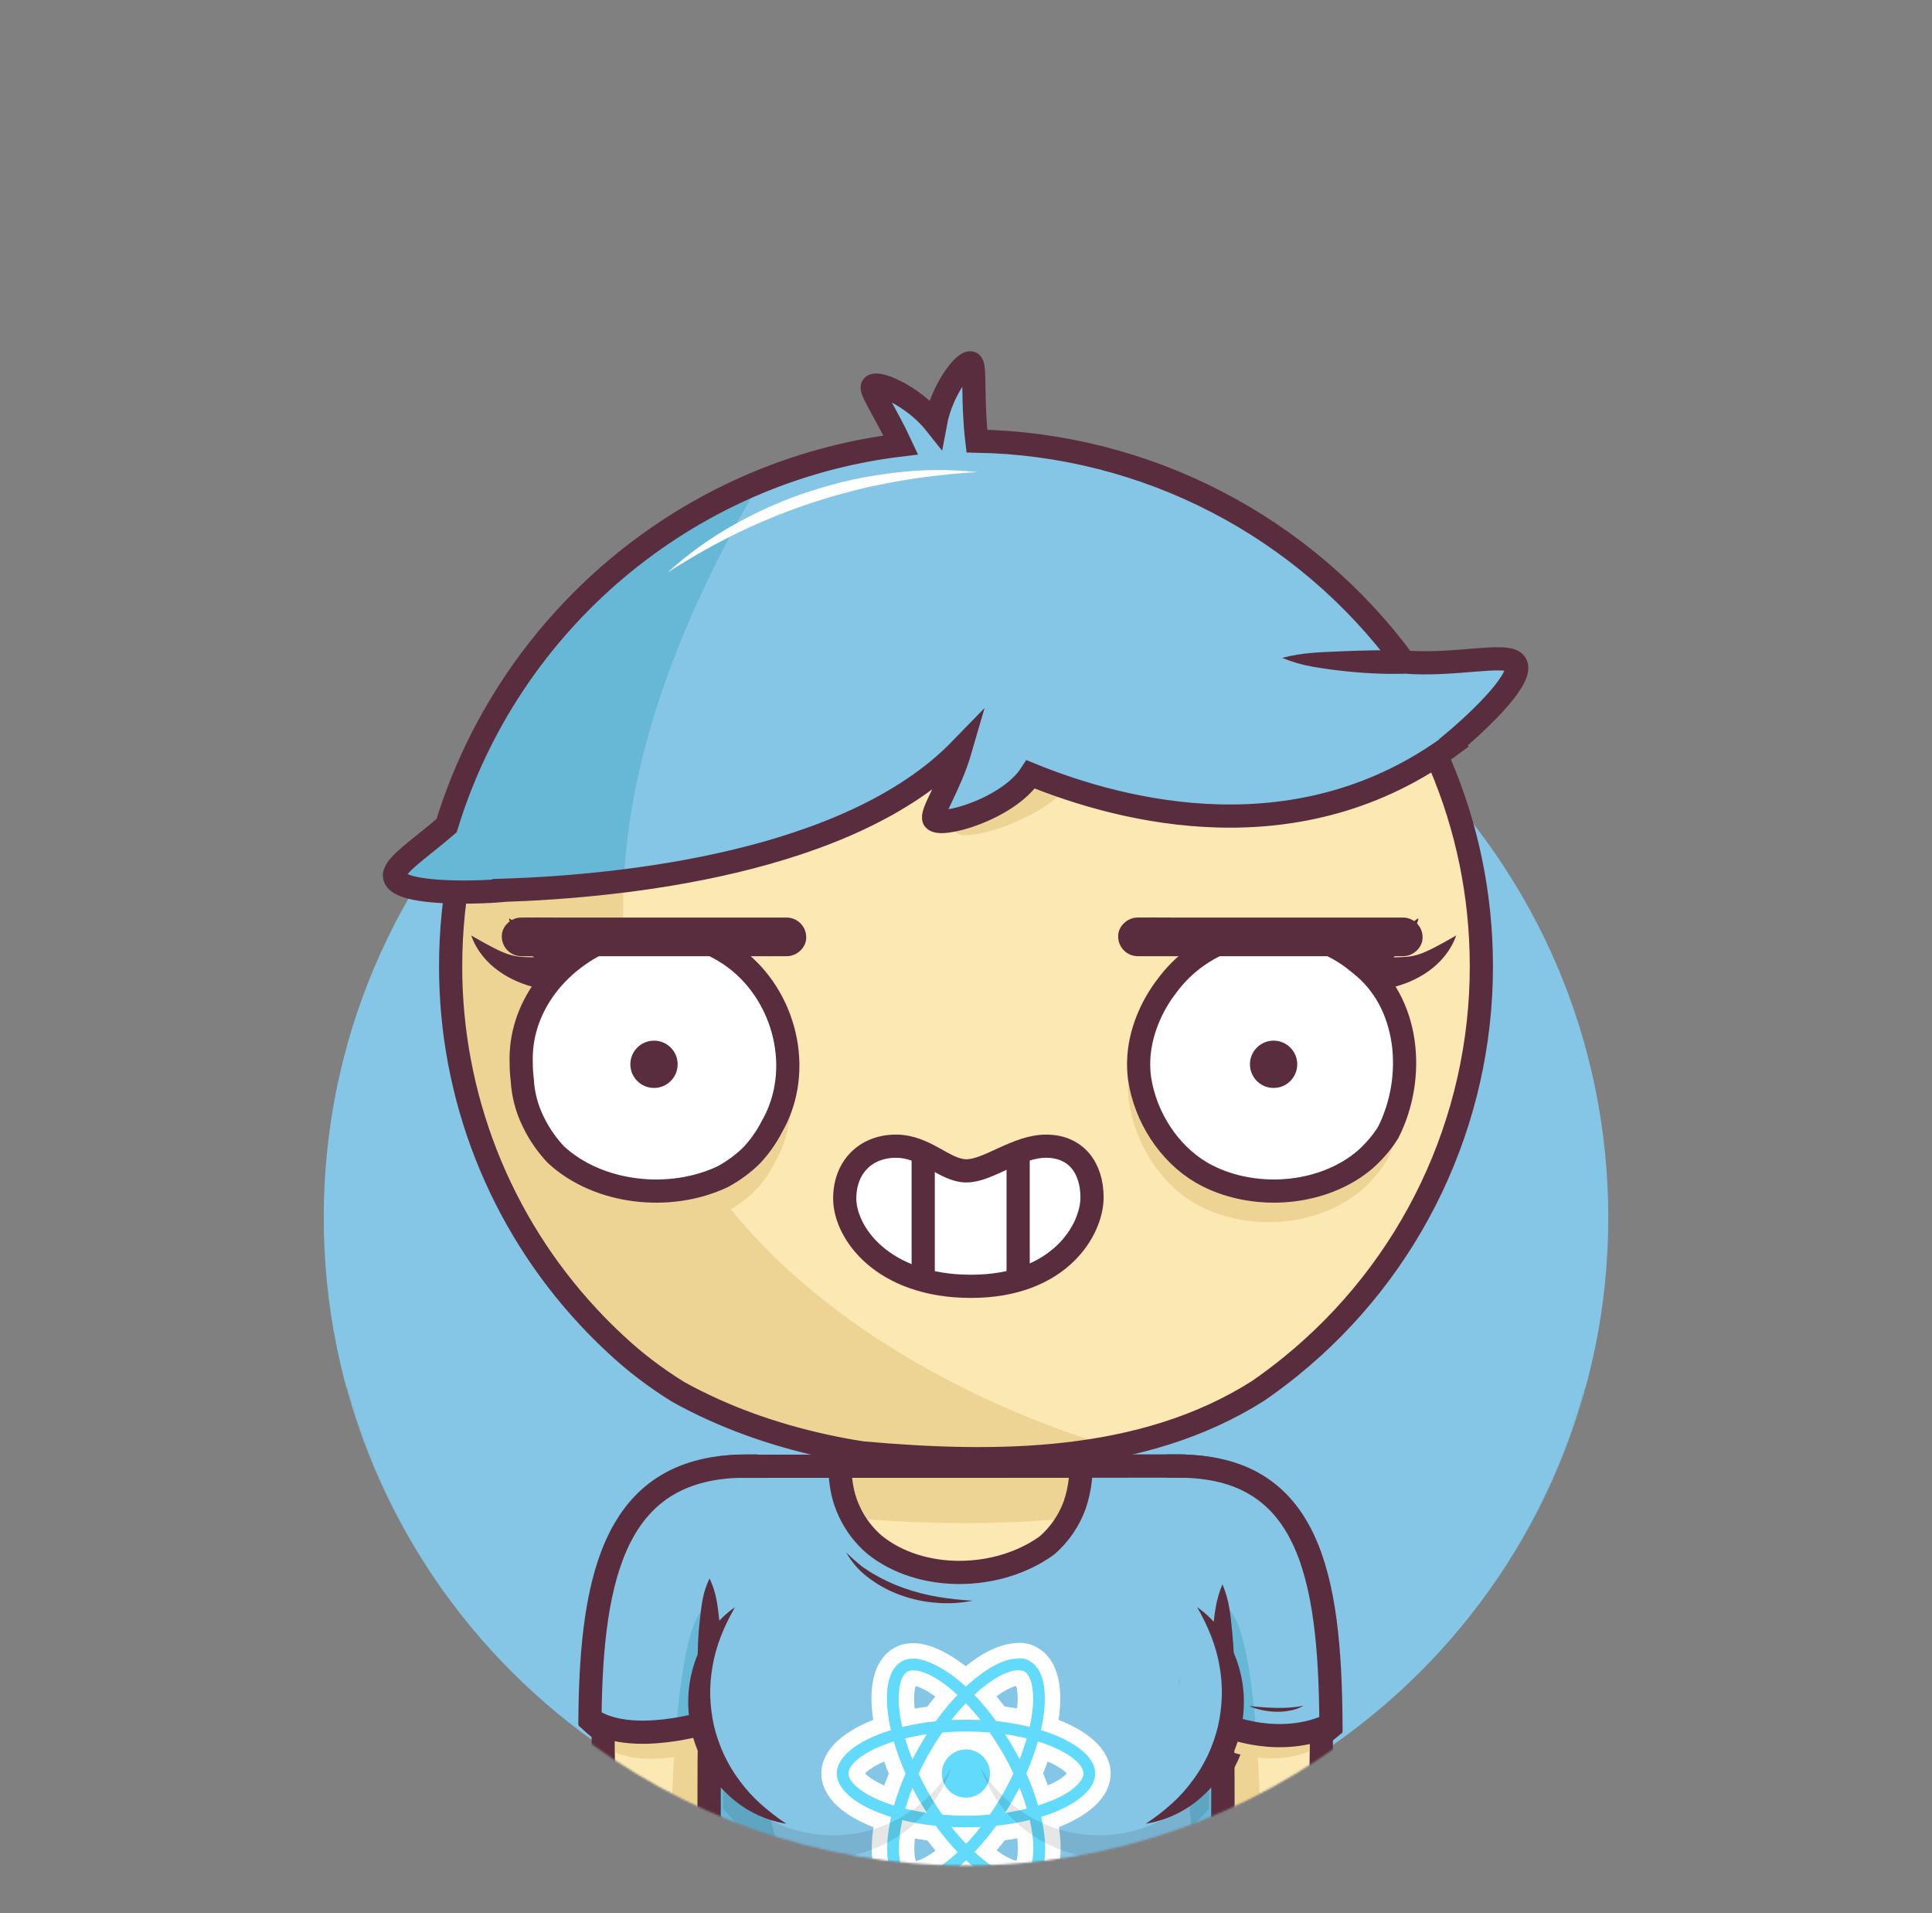 <svg width="1000" height="990" viewBox="0 0 1000 990" fill="none" xmlns="http://www.w3.org/2000/svg">
<rect x="0" y="0" width="1000" height="990" fill="#808080" stroke="none"/>
<mask id="mask0_22_4585" style="mask-type:luminance" maskUnits="userSpaceOnUse" x="0" y="0" width="1000" height="966">
<path d="M1000 0H0V718.31H179.2C217.58 860.69 346.65 965.41 500 965.41C653.35 965.41 782.42 860.69 820.8 718.31H1000V0Z" fill="white"/>
</mask>
<g mask="url(#mask0_22_4585)">
<path d="M500.001 962.602C683.603 962.602 832.443 813.763 832.443 630.16C832.443 446.557 683.603 297.718 500.001 297.718C316.398 297.718 167.559 446.557 167.559 630.16C167.559 813.763 316.398 962.602 500.001 962.602Z" fill="#85C5E5"/>
<path d="M610 758.72C700.76 758.72 682 872.96 682.87 1000H610V758.72Z" fill="#FBE8B3"/>
<path d="M632.74 831.87L610 870L621.38 1000H653.14C653.91 819.73 632.74 831.87 632.74 831.87Z" fill="#EDD494"/>
<path d="M233.25 500C233.25 352.68 352.68 233.25 500 233.25C647.32 233.25 766.75 352.68 766.75 500C766.788 539.694 757.949 578.895 740.88 614.731C723.811 650.568 698.945 682.135 668.1 707.12C662.627 711.573 656.98 715.803 651.16 719.81C591 758 515 758 446.39 751.89C439.73 750.89 433.09 749.63 426.5 748.18C400.17 742.38 374.68 733.43 351.13 720.38C345.31 716.793 339.667 712.92 334.2 708.76C328.706 704.576 323.432 700.11 318.4 695.38C313.64 690.96 309.044 686.367 304.61 681.6C258.667 632.299 233.161 567.39 233.25 500Z" fill="#FBE8B3"/>
<path d="M269.612 634.48C270.312 635.68 271.002 636.88 271.722 638.06C272.152 638.78 272.602 639.48 273.052 640.2C273.712 641.27 274.372 642.34 275.052 643.39C275.532 644.15 276.052 644.89 276.512 645.63C277.172 646.63 277.832 647.63 278.512 648.63C279.022 649.39 279.512 650.15 280.072 650.91C280.732 651.91 281.392 652.83 282.072 653.79C282.612 654.56 283.172 655.32 283.722 656.09C284.272 656.86 285.062 657.94 285.722 658.86C286.382 659.78 286.872 660.39 287.452 661.15C288.032 661.91 288.822 662.95 289.522 663.85C290.222 664.75 290.712 665.36 291.312 666.11C291.912 666.86 292.722 667.87 293.432 668.74C294.142 669.61 294.662 670.23 295.282 670.97C295.902 671.71 296.722 672.69 297.452 673.54C298.182 674.39 298.722 675.01 299.362 675.74L301.582 678.24C302.232 678.97 302.892 679.68 303.582 680.4C304.442 681.34 305.312 682.27 306.182 683.19L307.392 684.47C308.682 685.81 309.982 687.15 311.302 688.47L311.562 688.74C312.852 690.02 314.162 691.29 315.472 692.55L317.052 694.05C318.002 694.94 318.952 695.83 319.912 696.71L321.072 697.77C322.072 698.71 323.162 699.63 324.212 700.55C327.478 703.397 330.812 706.127 334.212 708.74C339.672 712.9 345.315 716.773 351.142 720.36C374.692 733.36 400.142 742.36 426.512 748.16C433.102 749.61 439.742 750.86 446.402 751.87C488.502 755.62 533.402 757.05 575.682 748.79C508.452 729 185.592 612.74 388.802 257.48C386.082 258.73 383.402 260.02 380.742 261.36L380.152 261.65C378.932 262.26 377.712 262.89 376.502 263.53L375.502 264.06C371.742 266.06 368.022 268.13 364.372 270.29L363.472 270.82C362.312 271.51 361.162 272.21 360.012 272.92L359.142 273.46C355.568 275.693 352.052 278.003 348.592 280.39L347.512 281.14C346.422 281.9 345.352 282.66 344.282 283.43L343.622 283.9C341.442 285.493 339.288 287.107 337.162 288.74L336.542 289.22C335.542 290 334.542 290.8 333.542 291.61L332.372 292.55C331.372 293.36 330.372 294.17 329.372 295C327.262 296.75 325.182 298.55 323.132 300.37L321.992 301.37L319.302 303.82L318.002 305C315.148 307.667 312.358 310.39 309.632 313.17L308.252 314.58C307.462 315.4 306.672 316.22 305.892 317.05C305.432 317.54 304.972 318.05 304.522 318.53C303.148 319.997 301.795 321.483 300.462 322.99C300.012 323.5 299.552 323.99 299.102 324.53C298.392 325.34 297.692 326.16 296.992 326.98L295.482 328.77C294.802 329.58 294.122 330.39 293.482 331.21C292.942 331.87 292.402 332.54 291.872 333.21C290.802 334.54 289.752 335.87 288.712 337.21C288.172 337.91 287.632 338.61 287.102 339.32C286.572 340.03 285.902 340.91 285.312 341.72C284.722 342.53 284.242 343.17 283.722 343.9C283.202 344.63 282.592 345.45 282.042 346.23C281.095 347.563 280.162 348.913 279.242 350.28C278.742 351.01 278.242 351.76 277.752 352.5C277.262 353.24 276.652 354.16 276.112 355L274.622 357.31L272.942 360.02C272.512 360.71 272.082 361.4 271.662 362.09C270.772 363.55 269.912 365.02 269.052 366.49L267.832 368.65C267.292 369.6 266.752 370.56 266.222 371.52C265.822 372.25 265.422 372.98 265.032 373.71C264.392 374.9 263.762 376.1 263.132 377.3L261.932 379.64C261.292 380.92 260.652 382.19 260.022 383.48C259.692 384.17 259.352 384.87 259.022 385.57C258.502 386.66 258.022 387.76 257.492 388.86C257.182 389.52 256.882 390.18 256.582 390.86C255.842 392.507 255.118 394.173 254.412 395.86C254.192 396.38 253.982 396.91 253.762 397.43C253.232 398.7 252.712 399.97 252.202 401.25C251.932 401.92 251.672 402.59 251.412 403.25C250.912 404.51 250.412 405.78 249.962 407.05C249.752 407.6 249.542 408.15 249.342 408.7C248.715 410.453 248.098 412.207 247.492 413.96L246.932 415.66C246.492 416.993 246.062 418.327 245.642 419.66L245.042 421.57C244.572 423.11 244.112 424.65 243.672 426.2C243.572 426.53 243.472 426.86 243.382 427.2C242.862 429.04 242.362 430.887 241.882 432.74C241.722 433.33 241.582 433.93 241.432 434.52C241.082 435.91 240.742 437.3 240.432 438.7L240.012 440.45C239.582 442.35 239.162 444.25 238.772 446.16L238.622 446.93C238.282 448.63 237.948 450.33 237.622 452.03C237.512 452.64 237.412 453.24 237.302 453.85C237.042 455.34 236.792 456.85 236.562 458.35C236.482 458.86 236.392 459.35 236.322 459.87C236.022 461.82 235.752 463.78 235.492 465.75L235.342 467.05C235.142 468.64 234.962 470.24 234.792 471.84C234.732 472.44 234.662 473.04 234.602 473.65C234.442 475.33 234.292 477.02 234.152 478.71C234.152 479.06 234.092 479.4 234.072 479.71C233.925 481.71 233.795 483.727 233.682 485.76C233.682 486.29 233.682 486.83 233.612 487.36C233.545 488.933 233.485 490.503 233.432 492.07C233.432 492.66 233.432 493.25 233.432 493.84C233.432 495.89 233.352 497.95 233.352 500.01C233.352 500.01 233.352 500.08 233.352 500.11C233.352 502.33 233.352 504.53 233.432 506.73C233.432 507.49 233.492 508.25 233.512 509.01C233.562 510.48 233.612 511.95 233.682 513.42C233.682 514.31 233.792 515.19 233.842 516.08C233.922 517.41 233.992 518.74 234.092 520.08C234.162 521.08 234.252 521.97 234.332 522.91C234.442 524.17 234.542 525.43 234.672 526.68C234.762 527.68 234.882 528.62 234.982 529.59C235.122 530.8 235.252 532.02 235.402 533.23C235.522 534.23 235.662 535.23 235.792 536.18C235.952 537.36 236.112 538.55 236.292 539.73C236.442 540.73 236.602 541.73 236.762 542.73C236.942 543.89 237.132 545.06 237.332 546.22C237.512 547.22 237.692 548.22 237.882 549.22C238.092 550.37 238.312 551.52 238.532 552.66C238.752 553.8 238.942 554.66 239.152 555.66C239.392 556.8 239.632 557.93 239.892 559.06C240.152 560.19 240.332 561.06 240.572 561.99C240.832 563.12 241.112 564.24 241.392 565.35C241.672 566.46 241.882 567.3 242.132 568.26C242.432 569.38 242.732 570.49 243.042 571.6C243.302 572.6 243.572 573.52 243.852 574.47C244.172 575.58 244.502 576.68 244.852 577.78C245.202 578.88 245.432 579.67 245.732 580.62C246.032 581.57 246.432 582.81 246.792 583.9C247.152 584.99 247.412 585.77 247.732 586.7C248.112 587.79 248.492 588.88 248.882 589.97C249.212 590.88 249.532 591.8 249.882 592.71L251.122 595.98C251.472 596.87 251.812 597.77 252.122 598.66C252.562 599.75 253.012 600.85 253.462 601.94C253.822 602.8 254.172 603.67 254.542 604.53C255.012 605.65 255.542 606.75 255.992 607.86C256.362 608.68 256.722 609.51 257.092 610.33C257.612 611.49 258.162 612.63 258.692 613.77L259.772 616.07C260.382 617.33 261.012 618.57 261.642 619.82C261.962 620.45 262.262 621.09 262.592 621.72C264.512 625.46 266.512 629.15 268.592 632.79C268.882 633.26 269.252 633.87 269.612 634.48Z" fill="#EDD494"/>
<path d="M233.25 500C233.25 352.68 352.68 233.25 500 233.25C647.32 233.25 766.75 352.68 766.75 500C766.788 539.694 757.949 578.895 740.88 614.731C723.811 650.568 698.945 682.135 668.1 707.12C662.627 711.573 656.98 715.803 651.16 719.81C591 758 515 758 446.39 751.89C439.73 750.89 433.09 749.63 426.5 748.18C400.17 742.38 374.68 733.43 351.13 720.38C345.31 716.793 339.667 712.92 334.2 708.76C328.706 704.576 323.432 700.11 318.4 695.38C313.64 690.96 309.044 686.367 304.61 681.6C258.667 632.299 233.161 567.39 233.25 500Z" stroke="#592D3D" stroke-width="12" stroke-miterlimit="10"/>
<path d="M386.122 758.72C295.352 758.72 314.122 872.96 313.252 1000H386.122V758.72Z" fill="#FBE8B3"/>
<path d="M367.232 831.87L390.002 870L378.612 1000H346.882C346.072 819.73 367.232 831.87 367.232 831.87Z" fill="#EDD494"/>
<path d="M619.472 1070H380.532C377.011 1070 373.636 1068.6 371.148 1066.11C368.659 1063.62 367.262 1060.24 367.262 1056.72V772C367.262 768.48 368.659 765.103 371.148 762.613C373.636 760.123 377.011 758.723 380.532 758.72H613.762C626.852 758.72 632.762 766.38 632.762 778.6V1056.68C632.767 1058.43 632.427 1060.16 631.761 1061.78C631.096 1063.39 630.117 1064.86 628.883 1066.1C627.648 1067.34 626.181 1068.32 624.566 1068.99C622.951 1069.66 621.22 1070 619.472 1070Z" fill="#FBE8B3"/>
<path d="M629.052 766.62C628.055 765.394 627.212 764.051 626.542 762.62C624.141 760.738 621.284 759.527 618.262 759.11C616.773 758.879 615.268 758.766 613.762 758.77H380.532C377.02 758.773 373.652 760.166 371.165 762.645C368.679 765.125 367.275 768.488 367.262 772C396.262 782.42 450.552 788.24 500.002 788.24C563.062 788.24 604.382 778.89 629.052 766.62Z" fill="#EDD494"/>
<path d="M610 758.72C700.76 758.72 682 872.96 682.87 1000H632.74" stroke="#592D3D" stroke-width="12" stroke-miterlimit="10" stroke-linecap="square"/>
<path d="M386.122 758.72C295.352 758.72 314.122 872.96 313.252 1000H363.322" stroke="#592D3D" stroke-width="12" stroke-miterlimit="10" stroke-linecap="square"/>
<path d="M380.531 758.82L613.761 758.72" stroke="#592D3D" stroke-width="12" stroke-miterlimit="10"/>
<path d="M380.532 1070H497.152C388.002 1070 396.242 838.82 367.262 838.82V1056.68C367.257 1058.43 367.596 1060.16 368.26 1061.77C368.925 1063.39 369.901 1064.86 371.134 1066.09C372.366 1067.33 373.831 1068.31 375.444 1068.98C377.056 1069.65 378.785 1070 380.532 1070Z" fill="#EDD494"/>
<path d="M361.259 860.85C361.069 857.18 361.149 853.51 361.309 849.85C361.469 846.19 361.779 842.5 362.169 838.85C362.369 837.01 362.569 835.18 362.819 833.34C363.069 831.5 363.309 829.67 363.669 827.83C364.378 824.022 365.585 820.323 367.259 816.83C368.933 820.323 370.14 824.022 370.849 827.83C371.209 829.67 371.469 831.5 371.699 833.34C371.929 835.18 372.149 837.01 372.349 838.85C372.729 842.52 373.029 846.19 373.199 849.85C373.369 853.51 373.449 857.19 373.259 860.85H361.259Z" fill="#592D3D"/>
<path d="M632.742 870V878C633.002 912 633.002 947 632.742 980.75C632.742 983.62 632.742 986.47 632.742 989.28V1056.69C632.746 1058.44 632.405 1060.16 631.74 1061.78C631.075 1063.39 630.099 1064.86 628.866 1066.1C627.634 1067.33 626.17 1068.31 624.558 1068.98C622.946 1069.65 621.217 1070 619.472 1070H380.532C377.011 1070 373.636 1068.6 371.148 1066.11C368.659 1063.62 367.262 1060.24 367.262 1056.72V998.52C367.262 996.01 367.262 993.45 367.262 990.87C367.012 956 367.012 921 367.262 885.57V860.85" stroke="#592D3D" stroke-width="12" stroke-miterlimit="10"/>
<path d="M626.74 870C626.55 865.83 626.64 861.65 626.8 857.47C626.96 853.29 627.27 849.12 627.65 844.94C627.85 842.85 628.06 840.76 628.3 838.67C628.54 836.58 628.79 834.5 629.15 832.41C629.847 828.106 631.052 823.9 632.74 819.88C634.428 823.9 635.633 828.106 636.33 832.41C636.69 834.5 636.95 836.59 637.18 838.67C637.41 840.75 637.63 842.85 637.83 844.94C638.21 849.12 638.52 853.29 638.68 857.47C638.84 861.65 638.93 865.83 638.74 870H626.74Z" fill="#592D3D"/>
<path d="M502.069 878.86C502.067 889.337 499.69 899.678 495.117 909.104C490.543 918.53 483.892 926.797 475.663 933.282C467.435 939.768 457.843 944.303 447.609 946.548C437.375 948.793 426.765 948.688 416.578 946.242C406.39 943.796 396.89 939.072 388.79 932.426C380.691 925.779 374.204 917.383 369.818 907.869C365.431 898.354 363.258 887.969 363.462 877.494C363.667 867.018 366.244 856.726 370.999 847.39" stroke="#592D3D" stroke-width="12" stroke-miterlimit="10"/>
<path d="M371 847.39C374.787 839.991 379.867 833.33 386 827.72Z" fill="#FBE8B3"/>
<path d="M365.652 844.66C366.53 842.58 367.666 840.618 369.032 838.82C370.388 837.02 371.904 835.346 373.562 833.82C374.402 833.06 375.252 832.32 376.142 831.63C377.026 830.915 377.966 830.273 378.952 829.71C381.086 828.479 383.49 827.792 385.952 827.71C385.693 830.051 385.104 832.344 384.202 834.52C383.812 835.52 383.372 836.4 382.912 837.29L381.612 839.96C380.762 841.72 379.922 843.45 379.062 845.15C378.23 846.864 377.309 848.533 376.302 850.15L365.652 844.66Z" fill="#592D3D"/>
<path d="M489.332 838.82C497.63 850.507 502.083 864.487 502.072 878.82Z" fill="#FBE8B3"/>
<path d="M489.332 838.82C492.746 840.671 495.712 843.248 498.022 846.37C499.172 847.888 500.208 849.489 501.122 851.16C502.052 852.83 502.892 854.55 503.672 856.31C505.207 859.846 506.366 863.532 507.132 867.31C507.909 871.101 508.225 874.973 508.072 878.84H496.072C495.882 875.59 495.712 872.36 495.372 869.11C495.032 865.86 494.602 862.63 493.972 859.37L493.472 856.93L492.892 854.48C492.472 852.85 492.022 851.22 491.602 849.55C490.657 846.016 489.9 842.434 489.332 838.82Z" fill="#592D3D"/>
<path d="M641.651 878.86C641.662 869.372 639.719 859.983 635.945 851.278C632.17 842.572 626.644 834.737 619.711 828.26" fill="#FBE8B3"/>
<path d="M635.651 878.86C635.49 874.552 635.07 870.257 634.391 866C633.689 861.7 632.646 857.464 631.271 853.33C630.931 852.33 630.531 851.26 630.161 850.22C629.791 849.18 629.321 848.17 628.911 847.13C628.501 846.09 627.971 845.13 627.531 844.08L626.071 841.08C624.071 836.98 621.901 832.89 619.711 828.33C624.345 830.307 628.51 833.241 631.931 836.94C632.761 837.88 633.631 838.8 634.401 839.79C635.171 840.78 635.941 841.79 636.651 842.79C637.361 843.79 638.081 844.88 638.721 845.97C639.361 847.06 640.031 848.15 640.601 849.29C642.981 853.813 644.795 858.613 646.001 863.58C647.233 868.576 647.778 873.717 647.621 878.86H635.651Z" fill="#592D3D"/>
<path d="M503.001 878.86C502.891 888.031 504.602 897.133 508.036 905.638C511.469 914.143 516.557 921.882 523.003 928.407C529.45 934.931 537.127 940.111 545.59 943.647C554.053 947.182 563.134 949.003 572.306 949.003C581.478 949.003 590.559 947.182 599.022 943.647C607.485 940.111 615.163 934.931 621.609 928.407C628.056 921.882 633.143 914.143 636.577 905.638C640.01 897.133 641.721 888.031 641.611 878.86" stroke="#592D3D" stroke-width="12" stroke-miterlimit="10"/>
<path d="M515.769 838.82C507.475 850.508 503.025 864.488 503.039 878.82Z" fill="#FBE8B3"/>
<path d="M515.772 838.82C515.205 842.441 514.448 846.029 513.502 849.57C513.082 851.24 512.632 852.87 512.212 854.5L511.642 856.95L511.142 859.39C510.512 862.65 510.052 865.89 509.732 869.13C509.412 872.37 509.232 875.61 509.042 878.86H497.002C496.84 874.993 497.156 871.12 497.942 867.33C498.703 863.551 499.863 859.864 501.402 856.33C502.172 854.57 503.012 852.85 503.942 851.18C504.86 849.512 505.896 847.911 507.042 846.39C509.364 843.259 512.344 840.675 515.772 838.82Z" fill="#592D3D"/>
<path d="M383.441 837.55V758.72" stroke="#592D3D" stroke-width="12" stroke-miterlimit="10"/>
<path d="M616.461 837.55V758.72" stroke="#592D3D" stroke-width="12" stroke-miterlimit="10"/>
<path d="M470.5 897.78H524.4V917.48C506.66 911.43 488.69 911.58 470.5 917.48V897.78Z" fill="#85C5E5" stroke="#592D3D" stroke-width="12" stroke-miterlimit="10"/>
<path d="M638.101 878.86C638.126 861.305 631.464 844.399 619.471 831.58C615.251 827.06 575.201 837.77 551.661 858.84C528.551 879.53 508.431 913.33 511.311 917.59C519.607 929.903 531.637 939.226 545.63 944.187C559.624 949.148 574.84 949.485 589.039 945.148C603.238 940.81 615.669 932.028 624.501 920.095C633.334 908.161 638.101 893.707 638.101 878.86Z" fill="#85C5E5" stroke="#592D3D" stroke-width="12" stroke-miterlimit="10"/>
<path d="M598.112 848.39C591.992 852.06 585.962 855.57 580.112 859.39C574.338 863.08 568.816 867.149 563.582 871.57C558.432 876.03 553.472 880.89 548.582 885.83C543.692 890.77 538.892 895.83 533.832 900.9C536.9 894.462 540.648 888.371 545.012 882.73C549.369 877.001 554.298 871.731 559.722 867C565.241 862.329 571.338 858.386 577.862 855.27C584.289 852.118 591.095 849.805 598.112 848.39Z" fill="white"/>
<path d="M361.902 878.86C361.877 861.305 368.539 844.399 380.532 831.58C384.752 827.06 424.802 837.77 448.342 858.84C471.452 879.53 491.572 913.33 488.692 917.59C480.396 929.903 468.366 939.226 454.373 944.187C440.38 949.148 425.163 949.485 410.964 945.148C396.765 940.81 384.334 932.028 375.502 920.095C366.669 908.161 361.902 893.707 361.902 878.86Z" fill="#85C5E5" stroke="#592D3D" stroke-width="12" stroke-miterlimit="10"/>
<path d="M455.751 938.92C433.112 938.92 411.4 929.927 395.392 913.919C379.384 897.911 370.391 876.199 370.391 853.56C370.391 850.651 370.537 847.744 370.831 844.85C363.312 858.198 360.428 873.662 362.629 888.823C364.831 903.984 371.993 917.989 382.997 928.648C394.002 939.307 408.227 946.02 423.451 947.738C438.675 949.455 454.038 946.08 467.141 938.14C463.366 938.653 459.561 938.914 455.751 938.92Z" fill="#67B7D6"/>
<path d="M361.902 878.86C361.877 861.305 368.539 844.399 380.532 831.58C384.752 827.06 424.802 837.77 448.342 858.84C471.452 879.53 491.572 913.33 488.692 917.59C480.396 929.903 468.366 939.226 454.373 944.187C440.38 949.148 425.163 949.485 410.964 945.148C396.765 940.81 384.334 932.028 375.502 920.095C366.669 908.161 361.902 893.707 361.902 878.86Z" stroke="#592D3D" stroke-width="12" stroke-miterlimit="10"/>
<path d="M401.891 848.39C408.907 849.802 415.713 852.111 422.141 855.26C428.666 858.38 434.762 862.325 440.281 867C445.683 871.727 450.592 876.991 454.931 882.71C459.295 888.351 463.043 894.442 466.111 900.88C461.051 895.88 456.271 890.75 451.361 885.81C446.451 880.87 441.521 876.01 436.361 871.55C431.126 867.129 425.604 863.06 419.831 859.37C414.001 855.57 408.001 852.06 401.891 848.39Z" fill="white"/>
<path d="M677.8 906.35C678.01 869.24 676.59 836.28 670.07 810.96C660 785.6 641.89 770.48 610 770.48L632.79 905C632.79 905 655.31 915.24 677.8 906.35Z" fill="#EDD494"/>
<path d="M686.411 895.79C685.27 896.732 684.029 897.547 682.711 898.22" stroke="#592D3D" stroke-width="12" stroke-miterlimit="10" stroke-linecap="square"/>
<path d="M326.109 809.88C319.279 835.45 318.109 869.01 318.369 906.88C338.269 915.42 368.789 904.73 368.789 904.73L386.119 772.49C355.249 772.46 336.849 786.36 326.109 809.88Z" fill="#EDD494"/>
<path d="M613.762 758.72H559.552V758.82C559.553 763.322 559.07 767.811 558.112 772.21C557.646 774.35 557.065 776.463 556.372 778.54C554.159 784.744 550.763 790.46 546.372 795.37C544.97 796.943 543.467 798.423 541.872 799.8C516.702 818 476.702 819 452.392 799.22C449.773 796.932 447.391 794.386 445.282 791.62C440.903 785.87 437.801 779.253 436.182 772.21C435.708 770.034 435.351 767.834 435.112 765.62C434.862 763.362 434.738 761.092 434.742 758.82V758.72H380.532C377.011 758.723 373.636 760.123 371.148 762.613C368.66 765.103 367.262 768.48 367.262 772V1056.68C367.257 1058.43 367.596 1060.16 368.26 1061.77C368.925 1063.39 369.901 1064.86 371.134 1066.09C372.366 1067.33 373.831 1068.31 375.444 1068.98C377.056 1069.65 378.785 1070 380.532 1070H619.472C622.992 1070 626.367 1068.6 628.856 1066.11C631.344 1063.62 632.742 1060.24 632.742 1056.72V778.6C632.742 766.38 626.852 758.72 613.762 758.72Z" fill="#85C5E5"/>
<path d="M610 758.72C673.54 758.72 683.4 814.72 683.9 891.89C665.3 903.51 634.99 893.2 634.99 893.2L610 758.72Z" fill="#85C5E5"/>
<path d="M632.74 831.87L610 870L621.38 1000H632.99V894.35L650.27 897.24C644.6 825.07 632.74 831.87 632.74 831.87Z" fill="#67B7D6"/>
<path d="M386.12 758.72C324.34 758.72 310.29 812.52 309.27 886.38C328.27 906.24 367.27 890.96 367.27 890.96L386.12 758.72Z" fill="#85C5E5"/>
<path d="M367.232 831.87V891L349.922 895.31C355.592 825.19 367.232 831.87 367.232 831.87Z" fill="#67B7D6"/>
<path d="M610 758.72C677.41 758.72 688.45 815.01 688.9 892.5C662.7 904.93 634.99 893.2 634.99 893.2" stroke="#592D3D" stroke-width="12" stroke-miterlimit="10" stroke-linecap="square"/>
<path d="M386.119 758.72C319.329 758.72 306.039 813.42 305.359 889.44C325.999 904.22 367.219 891 367.219 891" stroke="#592D3D" stroke-width="12" stroke-miterlimit="10" stroke-linecap="square"/>
<path d="M380.532 1070H497.152C388.002 1070 396.242 838.82 367.262 838.82V1056.68C367.257 1058.43 367.596 1060.16 368.26 1061.77C368.925 1063.39 369.901 1064.86 371.134 1066.09C372.366 1067.33 373.831 1068.31 375.444 1068.98C377.056 1069.65 378.785 1070 380.532 1070Z" fill="#67B7D6"/>
<path d="M361.259 860.85C361.069 857.18 361.149 853.51 361.309 849.85C361.469 846.19 361.779 842.5 362.169 838.85C362.369 837.01 362.569 835.18 362.819 833.34C363.069 831.5 363.309 829.67 363.669 827.83C364.378 824.022 365.585 820.323 367.259 816.83C368.934 820.322 370.138 824.021 370.839 827.83C371.209 829.67 371.469 831.5 371.699 833.34C371.929 835.18 372.149 837.01 372.349 838.85C372.729 842.52 373.029 846.19 373.199 849.85C373.369 853.51 373.449 857.19 373.259 860.85H361.259Z" fill="#592D3D"/>
<path d="M632.742 870V878C633.002 912 633.002 947 632.742 980.75C632.742 983.62 632.742 986.47 632.742 989.28V1056.69C632.746 1058.44 632.405 1060.16 631.74 1061.78C631.075 1063.39 630.099 1064.86 628.866 1066.1C627.634 1067.33 626.17 1068.31 624.558 1068.98C622.946 1069.65 621.217 1070 619.472 1070H380.532C377.011 1070 373.636 1068.6 371.148 1066.11C368.659 1063.62 367.262 1060.24 367.262 1056.72V998.52C367.262 996.01 367.262 993.45 367.262 990.87C367.012 956 367.012 921 367.262 885.57V860.85" stroke="#592D3D" stroke-width="12" stroke-miterlimit="10"/>
<path d="M626.74 870C626.55 865.83 626.64 861.65 626.8 857.47C626.96 853.29 627.27 849.12 627.65 844.94C627.85 842.85 628.06 840.76 628.3 838.67C628.54 836.58 628.79 834.5 629.16 832.41C629.848 828.105 631.05 823.899 632.74 819.88C634.428 823.9 635.633 828.106 636.33 832.41C636.69 834.5 636.95 836.59 637.18 838.67C637.41 840.75 637.63 842.85 637.83 844.94C638.21 849.12 638.52 853.29 638.68 857.47C638.84 861.65 638.93 865.83 638.74 870H626.74Z" fill="#592D3D"/>
<path d="M380.531 758.82L613.761 758.72" stroke="#592D3D" stroke-width="12" stroke-miterlimit="10"/>
<path d="M559.552 758.82C559.554 763.322 559.071 767.811 558.112 772.21C557.646 774.35 557.066 776.463 556.372 778.54C554.16 784.744 550.764 790.46 546.372 795.37C544.971 796.943 543.467 798.423 541.872 799.8C516.702 818 476.702 819 452.392 799.22C449.773 796.932 447.391 794.386 445.282 791.62C440.904 785.87 437.802 779.253 436.182 772.21C435.708 770.034 435.351 767.834 435.112 765.62C434.862 763.362 434.739 761.092 434.742 758.82" stroke="#592D3D" stroke-width="12" stroke-miterlimit="10"/>
<path d="M503.399 828.39C497.35 829.607 491.161 829.977 485.009 829.49C478.802 829.054 472.681 827.789 466.809 825.73C460.902 823.705 455.338 820.792 450.309 817.09L448.449 815.68C447.839 815.2 447.249 814.68 446.659 814.16C445.471 813.149 444.358 812.052 443.329 810.88C441.276 808.573 439.473 806.056 437.949 803.37C440.089 805.515 442.338 807.548 444.689 809.46C445.269 809.94 445.859 810.41 446.439 810.86C447.019 811.31 447.669 811.68 448.279 812.1C448.889 812.52 449.499 812.94 450.129 813.33L452.039 814.49C457.141 817.512 462.535 820.012 468.139 821.95C473.755 823.914 479.525 825.402 485.389 826.4C491.354 827.376 497.365 828.04 503.399 828.39Z" fill="#592D3D"/>
<path d="M307.832 892.5C308.969 893.537 310.201 894.464 311.512 895.27" stroke="#592D3D" stroke-width="12" stroke-miterlimit="10" stroke-linecap="square"/>
<path d="M674.699 882.69C672.618 883.935 670.327 884.789 667.939 885.21C665.568 885.676 663.155 885.894 660.739 885.86C658.327 885.813 655.924 885.548 653.559 885.07C652.379 884.86 651.229 884.51 650.069 884.2C648.909 883.89 647.799 883.43 646.699 882.96C647.909 882.96 649.079 883.14 650.259 883.24L653.779 883.53C654.949 883.53 656.109 883.73 657.279 883.74C658.449 883.75 659.599 883.85 660.759 883.86C663.093 883.9 665.426 883.837 667.759 883.67C670.093 883.508 672.412 883.181 674.699 882.69Z" fill="#592D3D"/>
<path d="M566.881 917.83C566.881 908.97 555.781 900.57 538.771 895.36C542.701 878.02 540.951 864.23 533.261 859.81C531.468 858.621 529.326 858.071 527.181 858.25C519.181 858.38 509.871 863.6 499.951 872.87C490.001 863.65 479.001 858.2 472.711 858.36C469.551 858.45 468.341 858.88 466.551 859.92C458.881 864.33 457.171 878.1 461.121 895.39C444.121 900.62 433.121 909 433.121 917.83C433.121 926.66 444.221 935.09 461.231 940.3C457.301 957.64 459.051 971.43 466.741 975.85C468.61 976.902 470.727 977.43 472.871 977.38C480.371 977.38 490.181 972.03 500.111 962.76C510.031 971.98 519.851 977.27 527.351 977.27C529.504 977.317 531.63 976.789 533.511 975.74C541.171 971.32 542.891 957.55 538.931 940.27C555.841 935.06 566.881 926.66 566.881 917.83ZM527.161 864.34C528.238 864.309 529.305 864.553 530.261 865.05C533.971 867.18 535.581 875.28 534.331 885.69C534.031 888.25 533.541 890.95 532.941 893.69C527.24 892.309 521.454 891.307 515.621 890.69C512.149 885.899 508.361 881.346 504.281 877.06C513.161 868.87 521.491 864.35 527.161 864.34ZM475.841 931.79C477.121 933.97 478.431 936.097 479.771 938.17C475.901 937.6 472.161 936.89 468.591 936.02C469.591 932.5 470.851 928.87 472.271 925.25C473.391 927.43 474.561 929.61 475.841 931.79ZM468.511 899.64C472.081 898.8 475.841 898.06 479.741 897.49C478.411 899.59 477.071 901.74 475.821 903.95C474.571 906.16 473.391 908.31 472.271 910.49C470.838 906.938 469.583 903.317 468.511 899.64ZM475.461 917.91C477.151 914.26 479.061 910.6 481.111 907.03C483.161 903.46 485.411 899.86 487.681 896.62C491.741 896.26 495.861 896.07 500.001 896.07C504.141 896.07 508.231 896.26 512.271 896.59C514.531 899.83 516.741 903.3 518.871 906.95C521.001 910.6 522.871 914.15 524.541 917.8C522.821 921.46 520.941 925.11 518.891 928.68C516.841 932.25 514.591 935.85 512.321 939.1C508.261 939.45 504.141 939.64 500.001 939.64C495.861 939.64 491.771 939.45 487.731 939.12C485.471 935.88 483.261 932.42 481.131 928.76C479.001 925.1 477.181 921.56 475.461 917.91ZM524.161 931.71C525.411 929.53 526.581 927.32 527.701 925.14C529.135 928.695 530.39 932.319 531.461 936C527.891 936.87 524.131 937.61 520.231 938.18C521.571 936.07 522.901 933.92 524.161 931.71ZM524.161 903.87C522.911 901.69 521.571 899.56 520.231 897.49C524.111 898.057 527.838 898.773 531.411 899.64C530.411 903.16 529.151 906.79 527.731 910.41C526.581 908.23 525.411 906.05 524.131 903.87H524.161ZM507.501 890.15C505.041 890.05 502.501 889.96 500.001 889.96C497.501 889.96 494.901 890.02 492.421 890.15C494.761 887.109 497.265 884.198 499.921 881.43C502.593 884.207 505.123 887.117 507.501 890.15ZM469.571 865.15C470.535 864.636 471.62 864.39 472.711 864.44C478.351 864.44 486.711 868.94 495.611 877.15C491.553 881.422 487.79 885.966 484.351 890.75C478.51 891.354 472.716 892.357 467.011 893.75C466.381 891.03 465.921 888.38 465.591 885.85C464.311 875.43 465.891 867.33 469.571 865.18V865.15ZM462.701 934.38C460.001 933.53 457.441 932.6 455.071 931.6C445.411 927.48 439.171 922.08 439.171 917.8C439.171 913.52 445.411 908.09 455.071 904C457.411 903 459.971 902.09 462.621 901.25C464.287 906.915 466.335 912.461 468.751 917.85C466.364 923.227 464.343 928.76 462.701 934.41V934.38ZM472.821 971.29C471.75 971.307 470.691 971.056 469.741 970.56C466.031 968.43 464.421 960.33 465.671 949.92C465.971 947.35 466.461 944.66 467.061 941.92C472.761 943.306 478.547 944.308 484.381 944.92C487.851 949.716 491.639 954.273 495.721 958.56C486.831 966.8 478.491 971.32 472.821 971.32V971.29ZM500.051 954.2C497.379 951.419 494.849 948.506 492.471 945.47C494.931 945.58 497.471 945.66 499.971 945.66C502.471 945.66 505.071 945.61 507.551 945.47C505.212 948.524 502.708 951.448 500.051 954.23V954.2ZM530.431 970.45C529.467 970.964 528.383 971.21 527.291 971.16C521.651 971.16 513.291 966.66 504.391 958.45C508.45 954.178 512.212 949.634 515.651 944.85C521.493 944.246 527.286 943.243 532.991 941.85C533.605 944.466 534.079 947.113 534.411 949.78C535.691 960.23 534.111 968.32 530.431 970.48V970.45ZM544.911 931.6C542.561 932.6 540.001 933.5 537.351 934.35C535.683 928.682 533.635 923.133 531.221 917.74C533.594 912.376 535.599 906.857 537.221 901.22C539.921 902.07 542.481 902.99 544.881 904C554.541 908.12 560.781 913.52 560.781 917.8C560.781 922.08 554.561 927.54 544.911 931.63V931.6Z" fill="black" stroke="white" stroke-width="16"/>
<path d="M499.972 930.29C506.853 930.29 512.432 924.711 512.432 917.83C512.432 910.949 506.853 905.37 499.972 905.37C493.09 905.37 487.512 910.949 487.512 917.83C487.512 924.711 493.09 930.29 499.972 930.29Z" fill="black" stroke="white" stroke-width="24"/>
<path d="M566.881 917.83C566.881 908.97 555.781 900.57 538.771 895.36C542.701 878.02 540.951 864.23 533.261 859.81C531.468 858.621 529.326 858.071 527.181 858.25C519.181 858.38 509.871 863.6 499.951 872.87C490.001 863.65 479.001 858.2 472.711 858.36C469.551 858.45 468.341 858.88 466.551 859.92C458.881 864.33 457.171 878.1 461.121 895.39C444.121 900.62 433.121 909 433.121 917.83C433.121 926.66 444.221 935.09 461.231 940.3C457.301 957.64 459.051 971.43 466.741 975.85C468.61 976.902 470.727 977.43 472.871 977.38C480.371 977.38 490.181 972.03 500.111 962.76C510.031 971.98 519.851 977.27 527.351 977.27C529.504 977.317 531.63 976.789 533.511 975.74C541.171 971.32 542.891 957.55 538.931 940.27C555.841 935.06 566.881 926.66 566.881 917.83ZM527.161 864.34C528.238 864.309 529.305 864.553 530.261 865.05C533.971 867.18 535.581 875.28 534.331 885.69C534.031 888.25 533.541 890.95 532.941 893.69C527.24 892.309 521.454 891.307 515.621 890.69C512.149 885.899 508.361 881.346 504.281 877.06C513.161 868.87 521.491 864.35 527.161 864.34ZM475.841 931.79C477.121 933.97 478.431 936.097 479.771 938.17C475.901 937.6 472.161 936.89 468.591 936.02C469.591 932.5 470.851 928.87 472.271 925.25C473.391 927.43 474.561 929.61 475.841 931.79ZM468.511 899.64C472.081 898.8 475.841 898.06 479.741 897.49C478.411 899.59 477.071 901.74 475.821 903.95C474.571 906.16 473.391 908.31 472.271 910.49C470.838 906.938 469.583 903.317 468.511 899.64ZM475.461 917.91C477.151 914.26 479.061 910.6 481.111 907.03C483.161 903.46 485.411 899.86 487.681 896.62C491.741 896.26 495.861 896.07 500.001 896.07C504.141 896.07 508.231 896.26 512.271 896.59C514.531 899.83 516.741 903.3 518.871 906.95C521.001 910.6 522.871 914.15 524.541 917.8C522.821 921.46 520.941 925.11 518.891 928.68C516.841 932.25 514.591 935.85 512.321 939.1C508.261 939.45 504.141 939.64 500.001 939.64C495.861 939.64 491.771 939.45 487.731 939.12C485.471 935.88 483.261 932.42 481.131 928.76C479.001 925.1 477.181 921.56 475.461 917.91ZM524.161 931.71C525.411 929.53 526.581 927.32 527.701 925.14C529.135 928.695 530.39 932.319 531.461 936C527.891 936.87 524.131 937.61 520.231 938.18C521.571 936.07 522.901 933.92 524.161 931.71ZM524.161 903.87C522.911 901.69 521.571 899.56 520.231 897.49C524.111 898.057 527.838 898.773 531.411 899.64C530.411 903.16 529.151 906.79 527.731 910.41C526.581 908.23 525.411 906.05 524.131 903.87H524.161ZM507.501 890.15C505.041 890.05 502.501 889.96 500.001 889.96C497.501 889.96 494.901 890.02 492.421 890.15C494.761 887.109 497.265 884.198 499.921 881.43C502.593 884.207 505.123 887.117 507.501 890.15ZM469.571 865.15C470.535 864.636 471.62 864.39 472.711 864.44C478.351 864.44 486.711 868.94 495.611 877.15C491.553 881.422 487.79 885.966 484.351 890.75C478.51 891.354 472.716 892.357 467.011 893.75C466.381 891.03 465.921 888.38 465.591 885.85C464.311 875.43 465.891 867.33 469.571 865.18V865.15ZM462.701 934.38C460.001 933.53 457.441 932.6 455.071 931.6C445.411 927.48 439.171 922.08 439.171 917.8C439.171 913.52 445.411 908.09 455.071 904C457.411 903 459.971 902.09 462.621 901.25C464.287 906.915 466.335 912.461 468.751 917.85C466.364 923.227 464.343 928.76 462.701 934.41V934.38ZM472.821 971.29C471.75 971.307 470.691 971.056 469.741 970.56C466.031 968.43 464.421 960.33 465.671 949.92C465.971 947.35 466.461 944.66 467.061 941.92C472.761 943.306 478.547 944.308 484.381 944.92C487.851 949.716 491.639 954.273 495.721 958.56C486.831 966.8 478.491 971.32 472.821 971.32V971.29ZM500.051 954.2C497.379 951.419 494.849 948.506 492.471 945.47C494.931 945.58 497.471 945.66 499.971 945.66C502.471 945.66 505.071 945.61 507.551 945.47C505.212 948.524 502.708 951.448 500.051 954.23V954.2ZM530.431 970.45C529.467 970.964 528.383 971.21 527.291 971.16C521.651 971.16 513.291 966.66 504.391 958.45C508.45 954.178 512.212 949.634 515.651 944.85C521.493 944.246 527.286 943.243 532.991 941.85C533.605 944.466 534.079 947.113 534.411 949.78C535.691 960.23 534.111 968.32 530.431 970.48V970.45ZM544.911 931.6C542.561 932.6 540.001 933.5 537.351 934.35C535.683 928.682 533.635 923.133 531.221 917.74C533.594 912.376 535.599 906.857 537.221 901.22C539.921 902.07 542.481 902.99 544.881 904C554.541 908.12 560.781 913.52 560.781 917.8C560.781 922.08 554.561 927.54 544.911 931.63V931.6Z" fill="#61DAFB"/>
<path d="M499.972 930.29C506.853 930.29 512.432 924.711 512.432 917.83C512.432 910.949 506.853 905.37 499.972 905.37C493.09 905.37 487.512 910.949 487.512 917.83C487.512 924.711 493.09 930.29 499.972 930.29Z" fill="#61DAFB"/>
<path opacity="0.1" d="M426.882 961.63C441.357 961.628 455.469 957.095 467.238 948.666C479.006 940.237 487.841 928.335 492.502 914.63C486.585 924.751 478.255 933.249 468.254 939.366C458.254 945.483 446.894 949.028 435.19 949.686C423.485 950.343 411.8 948.092 401.177 943.134C390.554 938.176 381.324 930.664 374.312 921.27L374.262 936C387.002 951.63 405.152 961.63 426.882 961.63Z" fill="black"/>
<path opacity="0.1" d="M573.12 961.63C558.644 961.628 544.532 957.095 532.764 948.666C520.995 940.237 512.161 928.335 507.5 914.63C513.416 924.751 521.747 933.249 531.747 939.366C541.748 945.483 553.108 949.028 564.812 949.686C576.517 950.343 588.202 948.092 598.825 943.134C609.448 938.176 618.677 930.664 625.69 921.27V935.99C613 951.63 594.85 961.63 573.12 961.63Z" fill="black"/>
<path d="M407.002 943.81C396.331 939.827 386.805 933.277 379.267 924.737C371.73 916.198 366.412 905.933 363.784 894.85C361.156 883.768 361.3 872.208 364.202 861.194C367.104 850.179 372.674 840.05 380.422 831.7" fill="#85C5E5"/>
<path d="M406.999 943.81C395.176 941.88 384.258 936.283 375.789 927.81L374.169 926.21C373.639 925.67 373.169 925.08 372.639 924.52C372.109 923.96 371.639 923.37 371.159 922.79C370.652 922.219 370.174 921.621 369.729 921C368.829 919.77 367.919 918.54 367.049 917.28L364.679 913.35C361.688 907.965 359.431 902.204 357.969 896.22C356.61 890.22 356.042 884.068 356.279 877.92C356.551 871.812 357.696 865.774 359.679 859.99C359.939 859.28 360.169 858.56 360.439 857.85L361.319 855.75C361.869 854.35 362.579 853.01 363.229 851.66C364.619 849.003 366.203 846.453 367.969 844.03C368.819 842.82 369.789 841.68 370.719 840.54C371.649 839.4 372.659 838.31 373.719 837.31C375.786 835.244 378.039 833.373 380.449 831.72C374.659 841.72 370.549 851.91 368.789 862.39C367.874 867.541 367.479 872.77 367.609 878C367.802 883.187 368.471 888.346 369.609 893.41C370.842 898.446 372.556 903.352 374.729 908.06C376.951 912.816 379.659 917.33 382.809 921.53C385.996 925.871 389.618 929.876 393.619 933.48C397.82 937.247 402.292 940.7 406.999 943.81Z" fill="#592D3D"/>
<path d="M593.051 943.81C603.718 939.822 613.239 933.267 620.771 924.726C628.303 916.184 633.615 905.918 636.238 894.836C638.861 883.754 638.713 872.196 635.807 861.184C632.902 850.173 627.329 840.046 619.581 831.7" fill="#85C5E5"/>
<path d="M593.051 943.81C597.746 940.711 602.209 937.272 606.401 933.52C610.402 929.916 614.024 925.911 617.211 921.57C620.361 917.37 623.069 912.856 625.291 908.1C627.463 903.392 629.178 898.486 630.411 893.45C631.549 888.386 632.218 883.227 632.411 878.04C632.555 872.791 632.17 867.541 631.261 862.37C629.501 851.89 625.391 841.73 619.601 831.7C622.011 833.353 624.264 835.224 626.331 837.29C627.411 838.29 628.331 839.43 629.331 840.52C630.331 841.61 631.231 842.8 632.081 844.01C633.847 846.433 635.431 848.983 636.821 851.64C637.471 852.99 638.181 854.33 638.731 855.73L639.611 857.83C639.881 858.54 640.111 859.26 640.371 859.97C642.354 865.754 643.499 871.792 643.771 877.9C644.008 884.048 643.44 890.2 642.081 896.2C640.619 902.184 638.362 907.945 635.371 913.33L633.001 917.26C632.131 918.52 631.221 919.75 630.321 920.98C629.876 921.601 629.398 922.199 628.891 922.77C628.401 923.35 627.891 923.93 627.411 924.5C626.931 925.07 626.411 925.65 625.881 926.19L624.261 927.79C615.795 936.27 604.877 941.875 593.051 943.81Z" fill="#592D3D"/>
<path d="M271.401 568.53C270.401 540.17 289.401 516.17 314.681 504.97C317.336 503.883 320.062 502.981 322.841 502.27C336.856 498.806 351.599 499.759 365.051 505C368.12 506.18 371.103 507.57 373.981 509.16C403.511 525.05 416.771 562.41 405.341 592.62C404.183 595.666 402.785 598.615 401.161 601.44C397.173 609.748 391.15 616.913 383.651 622.27C381.149 624.111 378.527 625.781 375.801 627.27C348.421 640.27 311.421 636.27 289.351 615.87C287.141 613.527 285.099 611.031 283.241 608.4C281.118 605.397 279.255 602.219 277.671 598.9C274.318 592.095 272.389 584.677 272.001 577.1C271.639 574.257 271.439 571.396 271.401 568.53Z" fill="#EDD494"/>
<path d="M269.772 550.18C268.772 521.82 287.772 497.82 313.052 486.62C315.703 485.533 318.427 484.631 321.202 483.92C335.215 480.438 349.962 481.374 363.422 486.6C366.487 487.78 369.468 489.17 372.342 490.76C401.872 506.65 415.132 544.02 403.702 574.22C402.552 577.269 401.154 580.219 399.522 583.04C398.14 585.749 396.566 588.356 394.812 590.84C393.084 593.302 391.186 595.641 389.132 597.84C386.912 600.037 384.532 602.066 382.012 603.91C379.512 605.753 376.889 607.424 374.162 608.91C346.782 621.91 309.782 617.91 287.722 597.52C285.511 595.174 283.47 592.674 281.612 590.04C279.487 587.037 277.62 583.859 276.032 580.54C272.67 573.761 270.727 566.366 270.322 558.81C269.964 555.947 269.781 553.065 269.772 550.18Z" fill="white" stroke="#592D3D" stroke-width="12" stroke-miterlimit="10"/>
<path d="M338.51 563.03C345.27 563.03 350.75 557.55 350.75 550.79C350.75 544.03 345.27 538.55 338.51 538.55C331.75 538.55 326.27 544.03 326.27 550.79C326.27 557.55 331.75 563.03 338.51 563.03Z" fill="#592D3D"/>
<path d="M583.89 560.47C584.32 545.34 590.56 530.38 598.99 519.14C601.143 516.12 603.523 513.268 606.11 510.61C617.61 498.622 633.013 491.133 649.543 489.492C666.074 487.852 682.648 492.166 696.28 501.66C698.552 503.245 700.732 504.958 702.81 506.79C729.81 528.24 732.93 569.93 718.13 600.02C716.692 602.411 715.096 604.703 713.35 606.88C711.037 609.781 708.503 612.499 705.77 615.01C685.5 632.84 653.96 637.14 628.36 627.43C624.713 626.054 621.185 624.382 617.81 622.43C599.91 611.65 587.44 591.34 584.38 570.2C583.966 566.974 583.802 563.721 583.89 560.47Z" fill="#EDD494"/>
<path d="M589.382 549C589.802 534.85 595.802 520.85 603.902 510.34C605.986 507.506 608.279 504.832 610.762 502.34C622.013 491.101 636.821 484.123 652.651 482.602C668.481 481.08 684.347 485.11 697.532 494C699.714 495.477 701.811 497.076 703.812 498.79C729.812 518.86 732.812 557.86 718.552 586.01C717.17 588.255 715.633 590.4 713.952 592.43C711.72 595.146 709.282 597.686 706.662 600.03C687.152 616.71 656.802 620.74 632.172 611.65C628.658 610.346 625.257 608.758 622.002 606.9C604.782 596.82 592.782 577.82 589.832 558.05C589.439 555.05 589.289 552.024 589.382 549Z" fill="white" stroke="#592D3D" stroke-width="12" stroke-miterlimit="10"/>
<path d="M659.209 563.03C665.969 563.03 671.449 557.55 671.449 550.79C671.449 544.03 665.969 538.55 659.209 538.55C652.449 538.55 646.969 544.03 646.969 550.79C646.969 557.55 652.449 563.03 659.209 563.03Z" fill="#592D3D"/>
<path fill-rule="evenodd" clip-rule="evenodd" d="M243.891 484.13C249.531 499.96 264.791 508.19 277.291 511.07C290.351 490.83 333.941 482.15 366.661 493.63C394.461 498.63 355.851 468.06 294.191 484.63C291.881 485.48 279.631 487.58 263.911 475.44C261.721 473.75 268.591 489.15 276.411 495.44C265.061 495.21 263.201 495.22 243.891 484.13Z" fill="#592D3D"/>
<path fill-rule="evenodd" clip-rule="evenodd" d="M721.209 495.43C729.029 489.18 735.899 473.78 733.709 475.43C717.989 487.57 705.709 485.43 703.429 484.62C641.769 468.02 603.149 498.62 630.949 493.62C663.679 482.14 707.269 490.82 720.329 511.06C732.829 508.18 748.089 499.95 753.729 484.12C734.419 495.22 732.559 495.21 721.209 495.43Z" fill="#592D3D"/>
<path d="M463.75 593.17C479.3 593.17 488.87 605.93 500.24 605.93C511.61 605.93 526.15 593.17 541.51 593.17C556.87 593.17 565.23 604.29 565.23 619.69C565.23 636.34 548.48 665.69 502.63 665.69C456.78 665.69 437.23 637.95 437.23 620.24C437.23 603.89 448.2 593.17 463.75 593.17Z" fill="white" stroke="#592D3D" stroke-width="12" stroke-miterlimit="10"/>
<path d="M477.852 596.6V662.1" stroke="#592D3D" stroke-width="12" stroke-miterlimit="10"/>
<path d="M526.992 596.6V662.1" stroke="#592D3D" stroke-width="12" stroke-miterlimit="10"/>
<path d="M558.729 399.34C545.869 423.34 498.729 436.78 494.899 430.76C490.609 424.03 532.749 375.44 508.799 324.62" fill="#EDD494"/>
<path d="M784.002 342.85C778.902 337.75 752.942 344.68 726.812 342.62C701.208 307.848 667.936 279.445 629.577 259.615C591.218 239.786 548.805 229.063 505.632 228.28C503.192 207.8 504.882 190.6 503.022 188.18C500.532 184.96 487.532 200.86 484.152 219.18C472.242 204.18 452.012 196.18 451.432 200.38C451.052 203.06 458.872 214.47 466.242 230.28C354.642 243.75 263.162 322.54 231.162 427.28C217.302 439.2 204.302 447.62 204.162 452.97C203.892 462.89 243.472 462.33 260.742 460.79V460.73C321.392 458.73 439.742 446.95 497.162 387.84C491.642 406.93 481.472 421 483.432 424C486.432 428.67 521.752 418.81 533.502 400.76C581.502 420.35 672.992 443.92 752.502 384.6L752.282 384.17C766.772 372.06 790.352 349.25 784.002 342.85Z" fill="#85C5E5"/>
<path d="M726.852 348.62C721.452 348.86 716.192 348.73 710.852 348.48C705.512 348.23 700.262 347.81 694.982 347.22C692.342 346.93 689.702 346.62 687.072 346.22C684.442 345.82 681.802 345.5 679.182 344.99C673.843 344.03 668.62 342.509 663.602 340.45C668.847 339.107 674.201 338.23 679.602 337.83C682.232 337.61 684.862 337.46 687.492 337.35L695.372 337.01C700.622 336.79 705.862 336.67 711.092 336.56C716.322 336.45 721.572 336.44 726.712 336.56L726.852 348.62Z" fill="#592D3D"/>
<path d="M236.599 430C236.599 430 236.599 430.24 236.599 430.39L236.479 430.92L236.199 432.03C235.989 432.78 235.769 433.55 235.539 434.32C235.069 435.87 234.539 437.46 233.999 439.07C233.459 440.68 232.939 442.35 232.229 444.07C231.832 444.968 231.371 445.837 230.849 446.67C230.25 447.658 229.557 448.586 228.779 449.44C227.093 447.964 225.812 446.081 225.059 443.97C224.716 443.029 224.462 442.058 224.299 441.07C224.089 440.07 223.989 439.07 223.869 438.12C223.669 436.125 223.669 434.115 223.869 432.12C223.967 431.111 224.127 430.109 224.349 429.12C224.469 428.62 224.599 428.12 224.759 427.61C224.836 427.349 224.926 427.092 225.029 426.84C225.129 426.56 225.209 426.36 225.389 425.94L236.599 430Z" fill="#592D3D"/>
<path d="M260.742 460.82V460.76C277.742 460.2 299.372 458.86 322.882 455.92C325.512 400 344.882 334.34 388.802 257.48L382.002 254.23C346.132 270.896 314.167 294.917 288.181 324.734C262.195 354.552 242.768 389.499 231.162 427.31C217.302 439.23 204.302 447.65 204.162 453C203.892 462.92 243.472 462.36 260.742 460.82Z" fill="#67B7D6"/>
<path d="M784.002 342.85C778.902 337.75 752.942 344.68 726.812 342.62C701.208 307.848 667.936 279.445 629.577 259.615C591.218 239.786 548.805 229.063 505.632 228.28C503.192 207.8 504.882 190.6 503.022 188.18C500.532 184.96 487.532 200.86 484.152 219.18C472.242 204.18 452.012 196.18 451.432 200.38C451.052 203.06 458.872 214.47 466.242 230.28C354.642 243.75 263.162 322.54 231.162 427.28C217.302 439.2 204.302 447.62 204.162 452.97C203.892 462.89 243.472 462.33 260.742 460.79V460.73C321.392 458.73 439.742 446.95 497.162 387.84C491.642 406.93 481.472 421 483.432 424C486.432 428.67 521.752 418.81 533.502 400.76C581.502 420.35 672.992 443.92 752.502 384.6L752.282 384.17C766.772 372.06 790.352 349.25 784.002 342.85Z" stroke="#592D3D" stroke-width="12" stroke-miterlimit="10"/>
<path d="M505.93 244.31C491.686 245.13 477.502 246.78 463.45 249.25C459.97 249.92 456.5 250.66 453.01 251.3C449.52 251.94 446.11 252.91 442.66 253.71L432.4 256.43C429 257.43 425.63 258.51 422.25 259.55C408.767 263.898 395.594 269.153 382.82 275.28C369.985 281.51 357.545 288.524 345.57 296.28C356.236 286.552 368.011 278.114 380.65 271.14C393.3 264.077 406.618 258.285 420.41 253.85C423.89 252.85 427.35 251.76 430.83 250.8C434.31 249.84 437.83 248.98 441.38 248.2C444.93 247.42 448.48 246.8 452.04 246.2C455.6 245.6 459.19 245.13 462.77 244.68C477.096 242.918 491.576 242.793 505.93 244.31Z" fill="white"/>
<path d="M407.291 474.84H286.651C281.091 474.84 275.531 474.76 269.971 474.84H269.731C264.501 474.84 259.491 479.44 259.731 484.84C259.775 487.479 260.842 489.997 262.708 491.863C264.574 493.729 267.092 494.796 269.731 494.84H390.371C395.921 494.84 401.491 494.92 407.051 494.84H407.291C412.521 494.84 417.531 490.24 417.291 484.84C417.245 482.202 416.176 479.686 414.311 477.82C412.445 475.955 409.929 474.886 407.291 474.84Z" fill="#592D3D"/>
<path d="M726.322 474.84H605.682C600.122 474.84 594.562 474.76 589.002 474.84H588.762C583.532 474.84 578.522 479.44 578.762 484.84C578.806 487.479 579.874 489.997 581.739 491.863C583.605 493.729 586.124 494.796 588.762 494.84H709.402C714.962 494.84 720.522 494.92 726.082 494.84H726.322C731.552 494.84 736.562 490.24 736.322 484.84C736.276 482.202 735.208 479.686 733.342 477.82C731.477 475.955 728.96 474.886 726.322 474.84Z" fill="#592D3D"/>
</g>
</svg>

